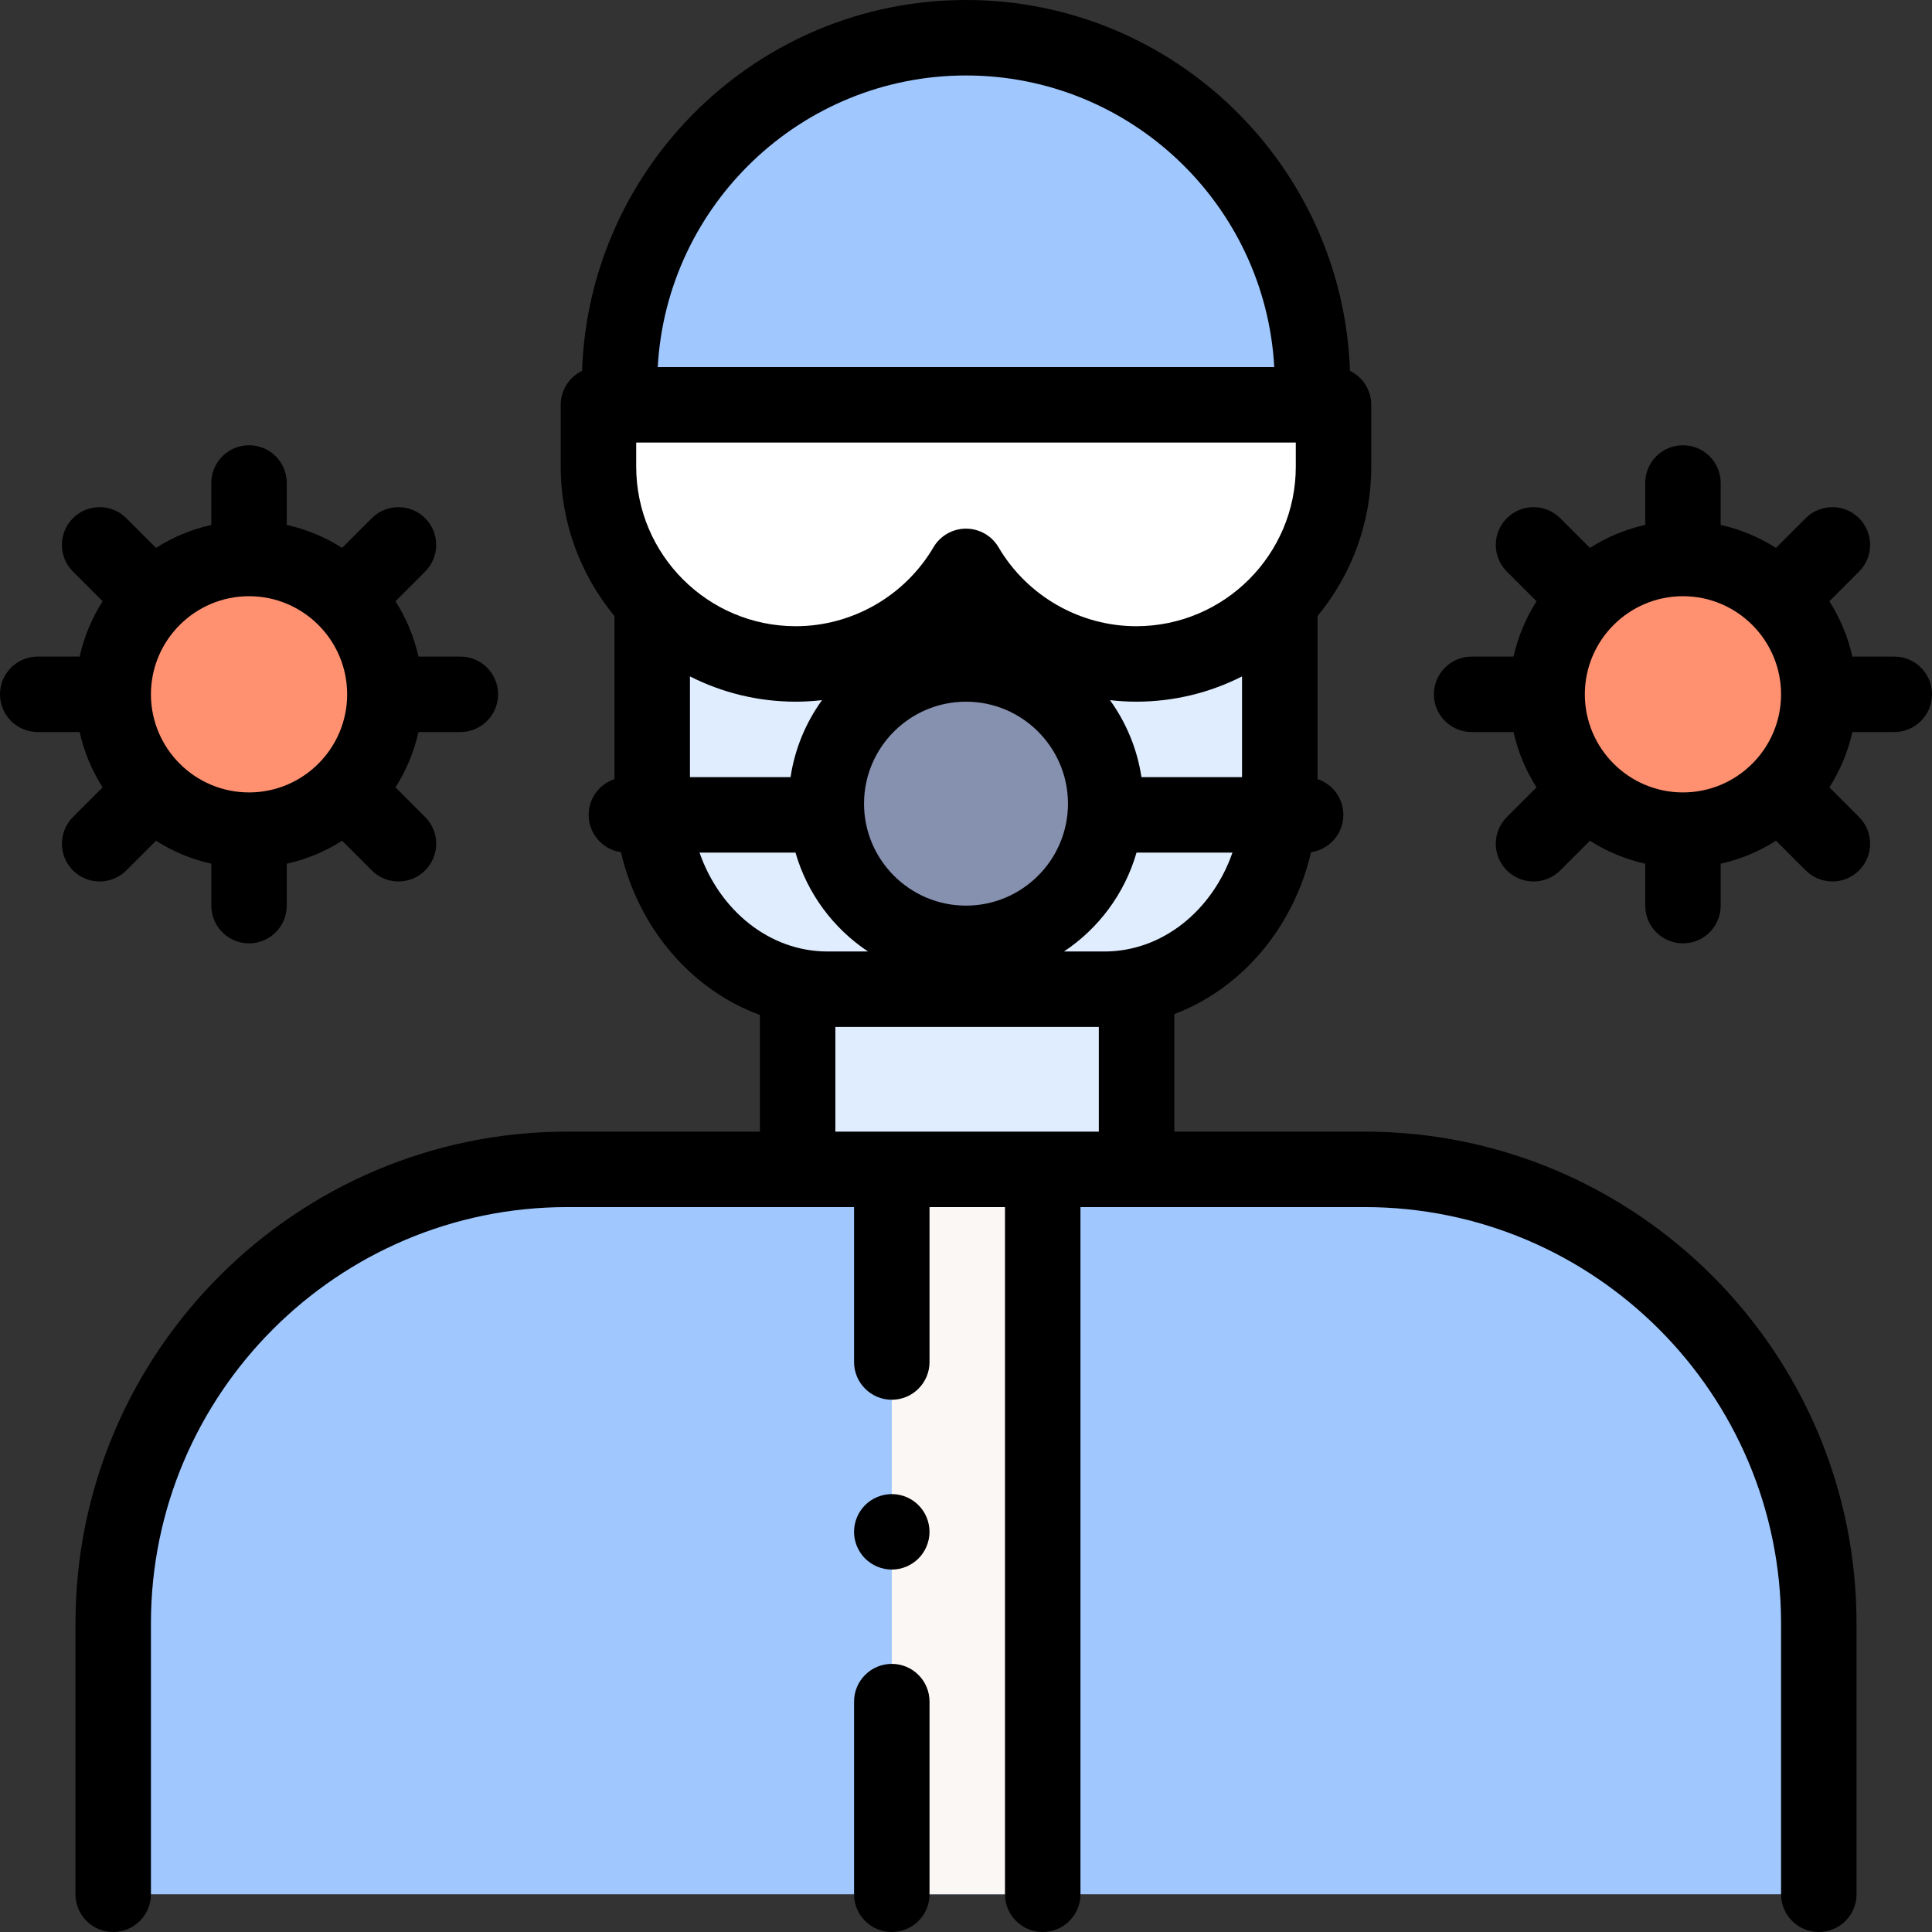 <svg id="Capa_1" enable-background="new 0 0 512 512" height="512" viewBox="0 0 512 512" width="512" xmlns="http://www.w3.org/2000/svg"><rect x="0" y="0" width="512" height="512" fill="#333333" stroke="none"/><g id="XMLID_54_"><g id="XMLID_1859_"><path id="XMLID_1093_" d="m347.822 119.98v-18.159c0-50.711-41.11-91.821-91.822-91.821-50.712 0-91.822 41.11-91.822 91.822v18.159h183.644z" fill="#a0c8ff"/></g><g id="XMLID_1582_"><path id="XMLID_1092_" d="m301.2 252.5v57.391h60.467c66.458 0 120.333 53.875 120.333 120.333v71.776h-452v-71.776c0-66.458 53.875-120.333 120.333-120.333h61.045v-57.391z" fill="#a0c8ff"/></g><g id="XMLID_1689_"><path id="XMLID_1091_" d="m211.378 262.155h89.822v47.736h-89.822z" fill="#dfedff"/></g><g id="XMLID_1511_"><path id="XMLID_1008_" d="m290.316 262.155h-68.632c-26.973 0-48.84-21.866-48.84-48.84v-52.648h166.311v52.648c0 26.973-21.866 48.84-48.839 48.84z" fill="#dfedff"/></g><g id="XMLID_496_"><path id="XMLID_17_" d="m158.599 107.275v16.388c0 28.879 23.411 52.289 52.289 52.289 19.232 0 36.029-10.391 45.111-25.857 9.082 15.467 25.879 25.857 45.111 25.857 28.879 0 52.289-23.411 52.289-52.289v-16.388z" fill="#fff"/></g><g id="XMLID_658_"><ellipse id="XMLID_18_" cx="256" cy="212.976" fill="#8690af" rx="37.024" ry="37.024" transform="matrix(.987 -.16 .16 .987 -30.809 43.757)"/></g><g id="XMLID_1617_"><path d="m236.334 309.891h40v192.109h-40z" fill="#faf7f5"/></g><g id="XMLID_1596_"><circle id="XMLID_305_" cx="66" cy="184" fill="#ff9171" r="36"/></g><g id="XMLID_1598_"><g id="XMLID_2426_"><circle id="XMLID_132_" cx="446" cy="184" fill="#ff9171" r="36"/></g><g id="XMLID_1094_"><path id="XMLID_1095_" d="m236.334 440.945c-5.523 0-10 4.478-10 10v51.055c0 5.522 4.477 10 10 10 5.522 0 10-4.478 10-10v-51.055c0-5.522-4.478-10-10-10z"/><path id="XMLID_1098_" d="m361.667 299.891h-50.467v-31.141c17.802-6.732 31.578-22.869 36.238-42.913 4.839-.699 8.561-4.852 8.561-9.885 0-4.419-2.87-8.162-6.845-9.484v-43.202c8.895-10.772 14.245-24.575 14.245-39.603v-16.388c0-3.96-2.308-7.372-5.646-8.992-1.871-54.512-46.793-98.283-101.753-98.283s-99.882 43.771-101.754 98.283c-3.338 1.62-5.646 5.032-5.646 8.992v16.388c0 15.028 5.35 28.831 14.245 39.603v43.202c-3.975 1.322-6.845 5.065-6.845 9.484 0 5.033 3.722 9.186 8.561 9.885 4.711 20.26 18.735 36.528 36.817 43.126v30.928h-51.045c-71.866 0-130.333 58.466-130.333 130.333v71.776c0 5.522 4.478 10 10 10s10-4.478 10-10v-71.776c0-60.838 49.495-110.333 110.333-110.333h76.001v41.054c0 5.522 4.477 10 10 10 5.522 0 10-4.478 10-10v-41.054h20v182.109c0 5.522 4.477 10 10 10 5.522 0 10-4.478 10-10v-182.109h75.333c60.838 0 110.333 49.495 110.333 110.333v71.776c0 5.522 4.478 10 10 10s10-4.478 10-10v-71.776c0-71.867-58.467-130.333-130.333-130.333zm-68.989-47.737h-10.71c9.186-6.108 16.102-15.358 19.221-26.202h25.427c-5.341 15.325-18.535 26.202-33.938 26.202zm-83.175-46.202h-26.658v-26.697c8.435 4.273 17.959 6.697 28.044 6.697 2.337 0 4.657-.145 6.953-.406-4.271 5.925-7.206 12.872-8.339 20.406zm92.994 0c-1.133-7.534-4.068-14.482-8.339-20.406 2.296.261 4.616.406 6.953.406 10.085 0 19.609-2.424 28.044-6.697v26.697zm40.903-88.677v6.388c0 23.318-18.971 42.289-42.289 42.289-14.929 0-28.91-8.016-36.488-20.92-1.796-3.058-5.077-4.936-8.623-4.936s-6.827 1.878-8.623 4.936c-7.578 12.904-21.56 20.92-36.488 20.92-23.318 0-42.289-18.971-42.289-42.289v-6.388zm-87.4 68.677c14.9 0 27.023 12.123 27.023 27.024s-12.123 27.024-27.023 27.024-27.023-12.123-27.023-27.024 12.123-27.024 27.023-27.024zm0-165.952c43.591 0 79.321 34.266 81.69 77.275h-163.379c2.368-43.009 38.098-77.275 81.689-77.275zm-70.615 205.952h25.427c3.119 10.844 10.035 20.094 19.221 26.202h-10.71c-15.404 0-28.598-10.877-33.938-26.202zm35.993 73.939v-27.736h69.822v27.736z"/><path id="XMLID_1106_" d="m236.33 415.95c2.64 0 5.21-1.07 7.069-2.931 1.87-1.87 2.931-4.439 2.931-7.069 0-2.641-1.061-5.221-2.931-7.07-1.85-1.87-4.43-2.93-7.069-2.93-2.63 0-5.21 1.06-7.07 2.93-1.86 1.86-2.93 4.43-2.93 7.07 0 2.63 1.069 5.199 2.93 7.069 1.87 1.861 4.44 2.931 7.07 2.931z"/><path id="XMLID_1122_" d="m33.474 230.669 7.868-7.867c4.431 2.826 9.374 4.914 14.659 6.09v11.108c0 5.523 4.478 10 10 10s10-4.477 10-10v-11.108c5.285-1.177 10.228-3.264 14.66-6.091l7.867 7.867c1.953 1.953 4.512 2.929 7.071 2.929s5.118-.977 7.071-2.929c3.905-3.905 3.905-10.237 0-14.142l-7.867-7.868c2.826-4.432 4.914-9.374 6.09-14.659h11.107c5.522 0 10-4.477 10-10s-4.478-10-10-10h-11.108c-1.177-5.285-3.264-10.228-6.09-14.659l7.867-7.868c3.905-3.905 3.905-10.237 0-14.142-3.906-3.905-10.238-3.905-14.143.001l-7.867 7.867c-4.432-2.826-9.374-4.914-14.66-6.091v-11.107c0-5.523-4.478-10-10-10s-10 4.477-10 10v11.108c-5.285 1.177-10.228 3.264-14.659 6.09l-7.868-7.867c-3.906-3.905-10.236-3.905-14.142 0-3.905 3.905-3.905 10.237 0 14.143l7.867 7.868c-2.826 4.431-4.914 9.374-6.091 14.659h-11.106c-5.523 0-10 4.477-10 10s4.477 10 10 10h11.108c1.177 5.285 3.264 10.228 6.091 14.659l-7.867 7.868c-3.905 3.905-3.905 10.237 0 14.143 1.953 1.953 4.512 2.929 7.071 2.929 2.559-.002 5.118-.978 7.071-2.931zm32.526-72.669c14.337 0 26 11.664 26 26s-11.663 26-26 26-26-11.664-26-26 11.663-26 26-26z"/><path id="XMLID_1125_" d="m502 174h-11.108c-1.177-5.285-3.264-10.228-6.091-14.659l7.867-7.868c3.905-3.905 3.905-10.237 0-14.142-3.906-3.905-10.238-3.905-14.143.001l-7.867 7.867c-4.432-2.826-9.374-4.914-14.66-6.091v-11.108c0-5.523-4.478-10-10-10s-10 4.477-10 10v11.108c-5.285 1.177-10.228 3.264-14.659 6.09l-7.867-7.867c-3.906-3.905-10.236-3.905-14.143 0-3.905 3.905-3.905 10.237 0 14.143l7.867 7.868c-2.826 4.431-4.914 9.374-6.091 14.659h-11.105c-5.522 0-10 4.477-10 10s4.478 10 10 10h11.108c1.177 5.285 3.264 10.228 6.091 14.659l-7.867 7.868c-3.905 3.905-3.905 10.237 0 14.143 1.953 1.953 4.512 2.929 7.071 2.929 2.56 0 5.118-.976 7.071-2.929l7.867-7.867c4.431 2.826 9.374 4.914 14.659 6.09v11.106c0 5.523 4.478 10 10 10s10-4.477 10-10v-11.108c5.285-1.177 10.228-3.264 14.66-6.091l7.867 7.867c1.953 1.953 4.512 2.929 7.071 2.929s5.118-.977 7.071-2.929c3.905-3.905 3.905-10.237 0-14.142l-7.867-7.868c2.826-4.432 4.914-9.374 6.091-14.659h11.107c5.522 0 10-4.477 10-10s-4.478-9.999-10-9.999zm-56 36c-14.337 0-26-11.664-26-26s11.663-26 26-26 26 11.664 26 26-11.663 26-26 26z"/></g></g></g></svg>
